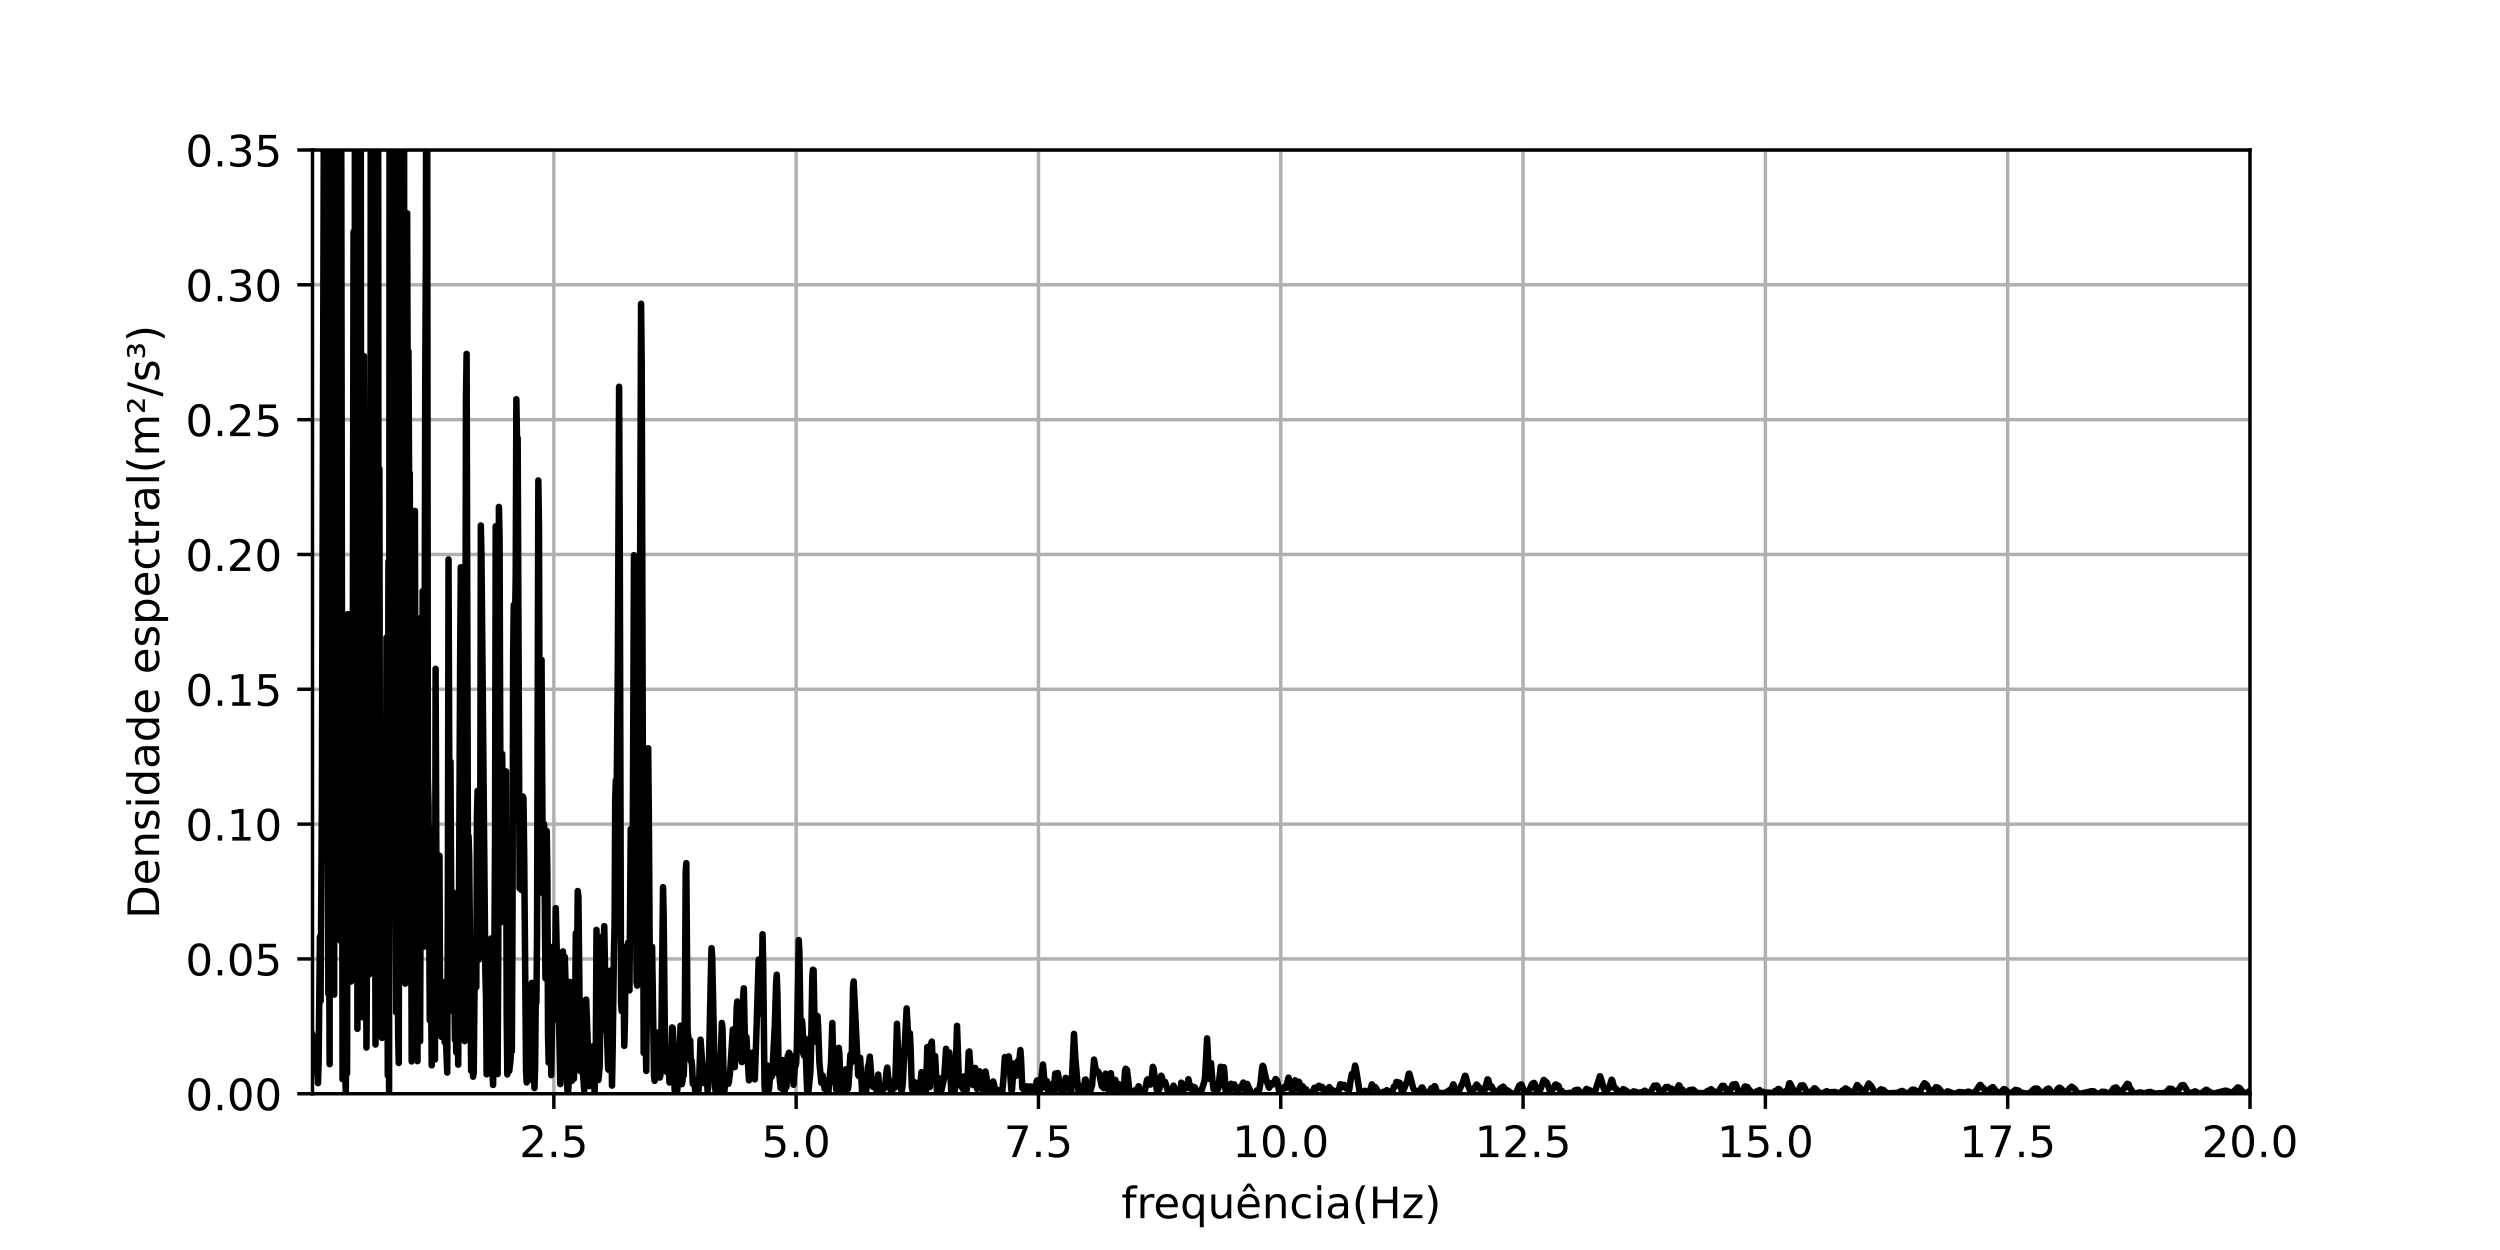 <?xml version="1.0" encoding="utf-8" standalone="no"?>
<!DOCTYPE svg PUBLIC "-//W3C//DTD SVG 1.1//EN"
  "http://www.w3.org/Graphics/SVG/1.1/DTD/svg11.dtd">
<!-- Created with matplotlib (https://matplotlib.org/) -->
<svg height="288pt" version="1.1" viewBox="0 0 576 288" width="576pt" xmlns="http://www.w3.org/2000/svg" xmlns:xlink="http://www.w3.org/1999/xlink">
 <defs>
  <style type="text/css">
*{stroke-linecap:butt;stroke-linejoin:round;}
  </style>
 </defs>
 <g id="figure_1">
  <g id="patch_1">
   <path d="M 0 288 
L 576 288 
L 576 0 
L 0 0 
z
" style="fill:#ffffff;"/>
  </g>
  <g id="axes_1">
   <g id="patch_2">
    <path d="M 72 252 
L 518.4 252 
L 518.4 34.56 
L 72 34.56 
z
" style="fill:#ffffff;"/>
   </g>
   <g id="matplotlib.axis_1">
    <g id="xtick_1">
     <g id="line2d_1">
      <path clip-path="url(#p6f8f75b374)" d="M 127.605 252 
L 127.605 34.56 
" style="fill:none;stroke:#b0b0b0;stroke-linecap:square;stroke-width:0.8;"/>
     </g>
     <g id="line2d_2">
      <defs>
       <path d="M 0 0 
L 0 3.5 
" id="md7f5a8c349" style="stroke:#000000;stroke-width:0.8;"/>
      </defs>
      <g>
       <use style="stroke:#000000;stroke-width:0.8;" x="127.605" xlink:href="#md7f5a8c349" y="252"/>
      </g>
     </g>
     <g id="text_1">
      <!-- 2.5 -->
      <defs>
       <path d="M 19.188 8.297 
L 53.609 8.297 
L 53.609 0 
L 7.328 0 
L 7.328 8.297 
Q 12.938 14.109 22.625 23.891 
Q 32.328 33.688 34.812 36.531 
Q 39.547 41.844 41.422 45.531 
Q 43.312 49.219 43.312 52.781 
Q 43.312 58.594 39.234 62.25 
Q 35.156 65.922 28.609 65.922 
Q 23.969 65.922 18.812 64.312 
Q 13.672 62.703 7.812 59.422 
L 7.812 69.391 
Q 13.766 71.781 18.938 73 
Q 24.125 74.219 28.422 74.219 
Q 39.75 74.219 46.484 68.547 
Q 53.219 62.891 53.219 53.422 
Q 53.219 48.922 51.531 44.891 
Q 49.859 40.875 45.406 35.406 
Q 44.188 33.984 37.641 27.219 
Q 31.109 20.453 19.188 8.297 
z
" id="DejaVuSans-50"/>
       <path d="M 10.688 12.406 
L 21 12.406 
L 21 0 
L 10.688 0 
z
" id="DejaVuSans-46"/>
       <path d="M 10.797 72.906 
L 49.516 72.906 
L 49.516 64.594 
L 19.828 64.594 
L 19.828 46.734 
Q 21.969 47.469 24.109 47.828 
Q 26.266 48.188 28.422 48.188 
Q 40.625 48.188 47.75 41.5 
Q 54.891 34.812 54.891 23.391 
Q 54.891 11.625 47.562 5.094 
Q 40.234 -1.422 26.906 -1.422 
Q 22.312 -1.422 17.547 -0.641 
Q 12.797 0.141 7.719 1.703 
L 7.719 11.625 
Q 12.109 9.234 16.797 8.062 
Q 21.484 6.891 26.703 6.891 
Q 35.156 6.891 40.078 11.328 
Q 45.016 15.766 45.016 23.391 
Q 45.016 31 40.078 35.438 
Q 35.156 39.891 26.703 39.891 
Q 22.75 39.891 18.812 39.016 
Q 14.891 38.141 10.797 36.281 
z
" id="DejaVuSans-53"/>
      </defs>
      <g transform="translate(119.653 266.598)scale(0.1 -0.1)">
       <use xlink:href="#DejaVuSans-50"/>
       <use x="63.623" xlink:href="#DejaVuSans-46"/>
       <use x="95.41" xlink:href="#DejaVuSans-53"/>
      </g>
     </g>
    </g>
    <g id="xtick_2">
     <g id="line2d_3">
      <path clip-path="url(#p6f8f75b374)" d="M 183.433 252 
L 183.433 34.56 
" style="fill:none;stroke:#b0b0b0;stroke-linecap:square;stroke-width:0.8;"/>
     </g>
     <g id="line2d_4">
      <g>
       <use style="stroke:#000000;stroke-width:0.8;" x="183.433" xlink:href="#md7f5a8c349" y="252"/>
      </g>
     </g>
     <g id="text_2">
      <!-- 5.0 -->
      <defs>
       <path d="M 31.781 66.406 
Q 24.172 66.406 20.328 58.906 
Q 16.5 51.422 16.5 36.375 
Q 16.5 21.391 20.328 13.891 
Q 24.172 6.391 31.781 6.391 
Q 39.453 6.391 43.281 13.891 
Q 47.125 21.391 47.125 36.375 
Q 47.125 51.422 43.281 58.906 
Q 39.453 66.406 31.781 66.406 
z
M 31.781 74.219 
Q 44.047 74.219 50.516 64.516 
Q 56.984 54.828 56.984 36.375 
Q 56.984 17.969 50.516 8.266 
Q 44.047 -1.422 31.781 -1.422 
Q 19.531 -1.422 13.062 8.266 
Q 6.594 17.969 6.594 36.375 
Q 6.594 54.828 13.062 64.516 
Q 19.531 74.219 31.781 74.219 
z
" id="DejaVuSans-48"/>
      </defs>
      <g transform="translate(175.481 266.598)scale(0.1 -0.1)">
       <use xlink:href="#DejaVuSans-53"/>
       <use x="63.623" xlink:href="#DejaVuSans-46"/>
       <use x="95.41" xlink:href="#DejaVuSans-48"/>
      </g>
     </g>
    </g>
    <g id="xtick_3">
     <g id="line2d_5">
      <path clip-path="url(#p6f8f75b374)" d="M 239.26 252 
L 239.26 34.56 
" style="fill:none;stroke:#b0b0b0;stroke-linecap:square;stroke-width:0.8;"/>
     </g>
     <g id="line2d_6">
      <g>
       <use style="stroke:#000000;stroke-width:0.8;" x="239.26" xlink:href="#md7f5a8c349" y="252"/>
      </g>
     </g>
     <g id="text_3">
      <!-- 7.5 -->
      <defs>
       <path d="M 8.203 72.906 
L 55.078 72.906 
L 55.078 68.703 
L 28.609 0 
L 18.312 0 
L 43.219 64.594 
L 8.203 64.594 
z
" id="DejaVuSans-55"/>
      </defs>
      <g transform="translate(231.309 266.598)scale(0.1 -0.1)">
       <use xlink:href="#DejaVuSans-55"/>
       <use x="63.623" xlink:href="#DejaVuSans-46"/>
       <use x="95.41" xlink:href="#DejaVuSans-53"/>
      </g>
     </g>
    </g>
    <g id="xtick_4">
     <g id="line2d_7">
      <path clip-path="url(#p6f8f75b374)" d="M 295.088 252 
L 295.088 34.56 
" style="fill:none;stroke:#b0b0b0;stroke-linecap:square;stroke-width:0.8;"/>
     </g>
     <g id="line2d_8">
      <g>
       <use style="stroke:#000000;stroke-width:0.8;" x="295.088" xlink:href="#md7f5a8c349" y="252"/>
      </g>
     </g>
     <g id="text_4">
      <!-- 10.0 -->
      <defs>
       <path d="M 12.406 8.297 
L 28.516 8.297 
L 28.516 63.922 
L 10.984 60.406 
L 10.984 69.391 
L 28.422 72.906 
L 38.281 72.906 
L 38.281 8.297 
L 54.391 8.297 
L 54.391 0 
L 12.406 0 
z
" id="DejaVuSans-49"/>
      </defs>
      <g transform="translate(283.956 266.598)scale(0.1 -0.1)">
       <use xlink:href="#DejaVuSans-49"/>
       <use x="63.623" xlink:href="#DejaVuSans-48"/>
       <use x="127.246" xlink:href="#DejaVuSans-46"/>
       <use x="159.033" xlink:href="#DejaVuSans-48"/>
      </g>
     </g>
    </g>
    <g id="xtick_5">
     <g id="line2d_9">
      <path clip-path="url(#p6f8f75b374)" d="M 350.916 252 
L 350.916 34.56 
" style="fill:none;stroke:#b0b0b0;stroke-linecap:square;stroke-width:0.8;"/>
     </g>
     <g id="line2d_10">
      <g>
       <use style="stroke:#000000;stroke-width:0.8;" x="350.916" xlink:href="#md7f5a8c349" y="252"/>
      </g>
     </g>
     <g id="text_5">
      <!-- 12.5 -->
      <g transform="translate(339.783 266.598)scale(0.1 -0.1)">
       <use xlink:href="#DejaVuSans-49"/>
       <use x="63.623" xlink:href="#DejaVuSans-50"/>
       <use x="127.246" xlink:href="#DejaVuSans-46"/>
       <use x="159.033" xlink:href="#DejaVuSans-53"/>
      </g>
     </g>
    </g>
    <g id="xtick_6">
     <g id="line2d_11">
      <path clip-path="url(#p6f8f75b374)" d="M 406.744 252 
L 406.744 34.56 
" style="fill:none;stroke:#b0b0b0;stroke-linecap:square;stroke-width:0.8;"/>
     </g>
     <g id="line2d_12">
      <g>
       <use style="stroke:#000000;stroke-width:0.8;" x="406.744" xlink:href="#md7f5a8c349" y="252"/>
      </g>
     </g>
     <g id="text_6">
      <!-- 15.0 -->
      <g transform="translate(395.611 266.598)scale(0.1 -0.1)">
       <use xlink:href="#DejaVuSans-49"/>
       <use x="63.623" xlink:href="#DejaVuSans-53"/>
       <use x="127.246" xlink:href="#DejaVuSans-46"/>
       <use x="159.033" xlink:href="#DejaVuSans-48"/>
      </g>
     </g>
    </g>
    <g id="xtick_7">
     <g id="line2d_13">
      <path clip-path="url(#p6f8f75b374)" d="M 462.572 252 
L 462.572 34.56 
" style="fill:none;stroke:#b0b0b0;stroke-linecap:square;stroke-width:0.8;"/>
     </g>
     <g id="line2d_14">
      <g>
       <use style="stroke:#000000;stroke-width:0.8;" x="462.572" xlink:href="#md7f5a8c349" y="252"/>
      </g>
     </g>
     <g id="text_7">
      <!-- 17.5 -->
      <g transform="translate(451.439 266.598)scale(0.1 -0.1)">
       <use xlink:href="#DejaVuSans-49"/>
       <use x="63.623" xlink:href="#DejaVuSans-55"/>
       <use x="127.246" xlink:href="#DejaVuSans-46"/>
       <use x="159.033" xlink:href="#DejaVuSans-53"/>
      </g>
     </g>
    </g>
    <g id="xtick_8">
     <g id="line2d_15">
      <path clip-path="url(#p6f8f75b374)" d="M 518.4 252 
L 518.4 34.56 
" style="fill:none;stroke:#b0b0b0;stroke-linecap:square;stroke-width:0.8;"/>
     </g>
     <g id="line2d_16">
      <g>
       <use style="stroke:#000000;stroke-width:0.8;" x="518.4" xlink:href="#md7f5a8c349" y="252"/>
      </g>
     </g>
     <g id="text_8">
      <!-- 20.0 -->
      <g transform="translate(507.267 266.598)scale(0.1 -0.1)">
       <use xlink:href="#DejaVuSans-50"/>
       <use x="63.623" xlink:href="#DejaVuSans-48"/>
       <use x="127.246" xlink:href="#DejaVuSans-46"/>
       <use x="159.033" xlink:href="#DejaVuSans-48"/>
      </g>
     </g>
    </g>
    <g id="text_9">
     <!-- frequência(Hz) -->
     <defs>
      <path d="M 37.109 75.984 
L 37.109 68.5 
L 28.516 68.5 
Q 23.688 68.5 21.797 66.547 
Q 19.922 64.594 19.922 59.516 
L 19.922 54.688 
L 34.719 54.688 
L 34.719 47.703 
L 19.922 47.703 
L 19.922 0 
L 10.891 0 
L 10.891 47.703 
L 2.297 47.703 
L 2.297 54.688 
L 10.891 54.688 
L 10.891 58.5 
Q 10.891 67.625 15.141 71.797 
Q 19.391 75.984 28.609 75.984 
z
" id="DejaVuSans-102"/>
      <path d="M 41.109 46.297 
Q 39.594 47.172 37.812 47.578 
Q 36.031 48 33.891 48 
Q 26.266 48 22.188 43.047 
Q 18.109 38.094 18.109 28.812 
L 18.109 0 
L 9.078 0 
L 9.078 54.688 
L 18.109 54.688 
L 18.109 46.188 
Q 20.953 51.172 25.484 53.578 
Q 30.031 56 36.531 56 
Q 37.453 56 38.578 55.875 
Q 39.703 55.766 41.062 55.516 
z
" id="DejaVuSans-114"/>
      <path d="M 56.203 29.594 
L 56.203 25.203 
L 14.891 25.203 
Q 15.484 15.922 20.484 11.062 
Q 25.484 6.203 34.422 6.203 
Q 39.594 6.203 44.453 7.469 
Q 49.312 8.734 54.109 11.281 
L 54.109 2.781 
Q 49.266 0.734 44.188 -0.344 
Q 39.109 -1.422 33.891 -1.422 
Q 20.797 -1.422 13.156 6.188 
Q 5.516 13.812 5.516 26.812 
Q 5.516 40.234 12.766 48.109 
Q 20.016 56 32.328 56 
Q 43.359 56 49.781 48.891 
Q 56.203 41.797 56.203 29.594 
z
M 47.219 32.234 
Q 47.125 39.594 43.094 43.984 
Q 39.062 48.391 32.422 48.391 
Q 24.906 48.391 20.391 44.141 
Q 15.875 39.891 15.188 32.172 
z
" id="DejaVuSans-101"/>
      <path d="M 14.797 27.297 
Q 14.797 17.391 18.875 11.75 
Q 22.953 6.109 30.078 6.109 
Q 37.203 6.109 41.297 11.75 
Q 45.406 17.391 45.406 27.297 
Q 45.406 37.203 41.297 42.844 
Q 37.203 48.484 30.078 48.484 
Q 22.953 48.484 18.875 42.844 
Q 14.797 37.203 14.797 27.297 
z
M 45.406 8.203 
Q 42.578 3.328 38.25 0.953 
Q 33.938 -1.422 27.875 -1.422 
Q 17.969 -1.422 11.734 6.484 
Q 5.516 14.406 5.516 27.297 
Q 5.516 40.188 11.734 48.094 
Q 17.969 56 27.875 56 
Q 33.938 56 38.25 53.625 
Q 42.578 51.266 45.406 46.391 
L 45.406 54.688 
L 54.391 54.688 
L 54.391 -20.797 
L 45.406 -20.797 
z
" id="DejaVuSans-113"/>
      <path d="M 8.5 21.578 
L 8.5 54.688 
L 17.484 54.688 
L 17.484 21.922 
Q 17.484 14.156 20.5 10.266 
Q 23.531 6.391 29.594 6.391 
Q 36.859 6.391 41.078 11.031 
Q 45.312 15.672 45.312 23.688 
L 45.312 54.688 
L 54.297 54.688 
L 54.297 0 
L 45.312 0 
L 45.312 8.406 
Q 42.047 3.422 37.719 1 
Q 33.406 -1.422 27.688 -1.422 
Q 18.266 -1.422 13.375 4.438 
Q 8.5 10.297 8.5 21.578 
z
M 31.109 56 
z
" id="DejaVuSans-117"/>
      <path d="M 56.203 29.594 
L 56.203 25.203 
L 14.891 25.203 
Q 15.484 15.922 20.484 11.062 
Q 25.484 6.203 34.422 6.203 
Q 39.594 6.203 44.453 7.469 
Q 49.312 8.734 54.109 11.281 
L 54.109 2.781 
Q 49.266 0.734 44.188 -0.344 
Q 39.109 -1.422 33.891 -1.422 
Q 20.797 -1.422 13.156 6.188 
Q 5.516 13.812 5.516 26.812 
Q 5.516 40.234 12.766 48.109 
Q 20.016 56 32.328 56 
Q 43.359 56 49.781 48.891 
Q 56.203 41.797 56.203 29.594 
z
M 47.219 32.234 
Q 47.125 39.594 43.094 43.984 
Q 39.062 48.391 32.422 48.391 
Q 24.906 48.391 20.391 44.141 
Q 15.875 39.891 15.188 32.172 
z
M 28.172 79.984 
L 35.406 79.984 
L 47.359 61.625 
L 40.578 61.625 
L 31.781 73.578 
L 23 61.625 
L 16.219 61.625 
z
" id="DejaVuSans-234"/>
      <path d="M 54.891 33.016 
L 54.891 0 
L 45.906 0 
L 45.906 32.719 
Q 45.906 40.484 42.875 44.328 
Q 39.844 48.188 33.797 48.188 
Q 26.516 48.188 22.312 43.547 
Q 18.109 38.922 18.109 30.906 
L 18.109 0 
L 9.078 0 
L 9.078 54.688 
L 18.109 54.688 
L 18.109 46.188 
Q 21.344 51.125 25.703 53.562 
Q 30.078 56 35.797 56 
Q 45.219 56 50.047 50.172 
Q 54.891 44.344 54.891 33.016 
z
" id="DejaVuSans-110"/>
      <path d="M 48.781 52.594 
L 48.781 44.188 
Q 44.969 46.297 41.141 47.344 
Q 37.312 48.391 33.406 48.391 
Q 24.656 48.391 19.812 42.844 
Q 14.984 37.312 14.984 27.297 
Q 14.984 17.281 19.812 11.734 
Q 24.656 6.203 33.406 6.203 
Q 37.312 6.203 41.141 7.25 
Q 44.969 8.297 48.781 10.406 
L 48.781 2.094 
Q 45.016 0.344 40.984 -0.531 
Q 36.969 -1.422 32.422 -1.422 
Q 20.062 -1.422 12.781 6.344 
Q 5.516 14.109 5.516 27.297 
Q 5.516 40.672 12.859 48.328 
Q 20.219 56 33.016 56 
Q 37.156 56 41.109 55.141 
Q 45.062 54.297 48.781 52.594 
z
" id="DejaVuSans-99"/>
      <path d="M 9.422 54.688 
L 18.406 54.688 
L 18.406 0 
L 9.422 0 
z
M 9.422 75.984 
L 18.406 75.984 
L 18.406 64.594 
L 9.422 64.594 
z
" id="DejaVuSans-105"/>
      <path d="M 34.281 27.484 
Q 23.391 27.484 19.188 25 
Q 14.984 22.516 14.984 16.5 
Q 14.984 11.719 18.141 8.906 
Q 21.297 6.109 26.703 6.109 
Q 34.188 6.109 38.703 11.406 
Q 43.219 16.703 43.219 25.484 
L 43.219 27.484 
z
M 52.203 31.203 
L 52.203 0 
L 43.219 0 
L 43.219 8.297 
Q 40.141 3.328 35.547 0.953 
Q 30.953 -1.422 24.312 -1.422 
Q 15.922 -1.422 10.953 3.297 
Q 6 8.016 6 15.922 
Q 6 25.141 12.172 29.828 
Q 18.359 34.516 30.609 34.516 
L 43.219 34.516 
L 43.219 35.406 
Q 43.219 41.609 39.141 45 
Q 35.062 48.391 27.688 48.391 
Q 23 48.391 18.547 47.266 
Q 14.109 46.141 10.016 43.891 
L 10.016 52.203 
Q 14.938 54.109 19.578 55.047 
Q 24.219 56 28.609 56 
Q 40.484 56 46.344 49.844 
Q 52.203 43.703 52.203 31.203 
z
" id="DejaVuSans-97"/>
      <path d="M 31 75.875 
Q 24.469 64.656 21.281 53.656 
Q 18.109 42.672 18.109 31.391 
Q 18.109 20.125 21.312 9.062 
Q 24.516 -2 31 -13.188 
L 23.188 -13.188 
Q 15.875 -1.703 12.234 9.375 
Q 8.594 20.453 8.594 31.391 
Q 8.594 42.281 12.203 53.312 
Q 15.828 64.359 23.188 75.875 
z
" id="DejaVuSans-40"/>
      <path d="M 9.812 72.906 
L 19.672 72.906 
L 19.672 43.016 
L 55.516 43.016 
L 55.516 72.906 
L 65.375 72.906 
L 65.375 0 
L 55.516 0 
L 55.516 34.719 
L 19.672 34.719 
L 19.672 0 
L 9.812 0 
z
" id="DejaVuSans-72"/>
      <path d="M 5.516 54.688 
L 48.188 54.688 
L 48.188 46.484 
L 14.406 7.172 
L 48.188 7.172 
L 48.188 0 
L 4.297 0 
L 4.297 8.203 
L 38.094 47.516 
L 5.516 47.516 
z
" id="DejaVuSans-122"/>
      <path d="M 8.016 75.875 
L 15.828 75.875 
Q 23.141 64.359 26.781 53.312 
Q 30.422 42.281 30.422 31.391 
Q 30.422 20.453 26.781 9.375 
Q 23.141 -1.703 15.828 -13.188 
L 8.016 -13.188 
Q 14.5 -2 17.703 9.062 
Q 20.906 20.125 20.906 31.391 
Q 20.906 42.672 17.703 53.656 
Q 14.5 64.656 8.016 75.875 
z
" id="DejaVuSans-41"/>
     </defs>
     <g transform="translate(258.344 280.677)scale(0.1 -0.1)">
      <use xlink:href="#DejaVuSans-102"/>
      <use x="35.205" xlink:href="#DejaVuSans-114"/>
      <use x="74.068" xlink:href="#DejaVuSans-101"/>
      <use x="135.592" xlink:href="#DejaVuSans-113"/>
      <use x="199.068" xlink:href="#DejaVuSans-117"/>
      <use x="262.447" xlink:href="#DejaVuSans-234"/>
      <use x="323.971" xlink:href="#DejaVuSans-110"/>
      <use x="387.35" xlink:href="#DejaVuSans-99"/>
      <use x="442.33" xlink:href="#DejaVuSans-105"/>
      <use x="470.113" xlink:href="#DejaVuSans-97"/>
      <use x="531.393" xlink:href="#DejaVuSans-40"/>
      <use x="570.406" xlink:href="#DejaVuSans-72"/>
      <use x="645.602" xlink:href="#DejaVuSans-122"/>
      <use x="698.092" xlink:href="#DejaVuSans-41"/>
     </g>
    </g>
   </g>
   <g id="matplotlib.axis_2">
    <g id="ytick_1">
     <g id="line2d_17">
      <path clip-path="url(#p6f8f75b374)" d="M 72 252 
L 518.4 252 
" style="fill:none;stroke:#b0b0b0;stroke-linecap:square;stroke-width:0.8;"/>
     </g>
     <g id="line2d_18">
      <defs>
       <path d="M 0 0 
L -3.5 0 
" id="m70c8f796fa" style="stroke:#000000;stroke-width:0.8;"/>
      </defs>
      <g>
       <use style="stroke:#000000;stroke-width:0.8;" x="72" xlink:href="#m70c8f796fa" y="252"/>
      </g>
     </g>
     <g id="text_10">
      <!-- 0.00 -->
      <g transform="translate(42.734 255.799)scale(0.1 -0.1)">
       <use xlink:href="#DejaVuSans-48"/>
       <use x="63.623" xlink:href="#DejaVuSans-46"/>
       <use x="95.41" xlink:href="#DejaVuSans-48"/>
       <use x="159.033" xlink:href="#DejaVuSans-48"/>
      </g>
     </g>
    </g>
    <g id="ytick_2">
     <g id="line2d_19">
      <path clip-path="url(#p6f8f75b374)" d="M 72 220.937 
L 518.4 220.937 
" style="fill:none;stroke:#b0b0b0;stroke-linecap:square;stroke-width:0.8;"/>
     </g>
     <g id="line2d_20">
      <g>
       <use style="stroke:#000000;stroke-width:0.8;" x="72" xlink:href="#m70c8f796fa" y="220.937"/>
      </g>
     </g>
     <g id="text_11">
      <!-- 0.05 -->
      <g transform="translate(42.734 224.736)scale(0.1 -0.1)">
       <use xlink:href="#DejaVuSans-48"/>
       <use x="63.623" xlink:href="#DejaVuSans-46"/>
       <use x="95.41" xlink:href="#DejaVuSans-48"/>
       <use x="159.033" xlink:href="#DejaVuSans-53"/>
      </g>
     </g>
    </g>
    <g id="ytick_3">
     <g id="line2d_21">
      <path clip-path="url(#p6f8f75b374)" d="M 72 189.874 
L 518.4 189.874 
" style="fill:none;stroke:#b0b0b0;stroke-linecap:square;stroke-width:0.8;"/>
     </g>
     <g id="line2d_22">
      <g>
       <use style="stroke:#000000;stroke-width:0.8;" x="72" xlink:href="#m70c8f796fa" y="189.874"/>
      </g>
     </g>
     <g id="text_12">
      <!-- 0.10 -->
      <g transform="translate(42.734 193.674)scale(0.1 -0.1)">
       <use xlink:href="#DejaVuSans-48"/>
       <use x="63.623" xlink:href="#DejaVuSans-46"/>
       <use x="95.41" xlink:href="#DejaVuSans-49"/>
       <use x="159.033" xlink:href="#DejaVuSans-48"/>
      </g>
     </g>
    </g>
    <g id="ytick_4">
     <g id="line2d_23">
      <path clip-path="url(#p6f8f75b374)" d="M 72 158.811 
L 518.4 158.811 
" style="fill:none;stroke:#b0b0b0;stroke-linecap:square;stroke-width:0.8;"/>
     </g>
     <g id="line2d_24">
      <g>
       <use style="stroke:#000000;stroke-width:0.8;" x="72" xlink:href="#m70c8f796fa" y="158.811"/>
      </g>
     </g>
     <g id="text_13">
      <!-- 0.15 -->
      <g transform="translate(42.734 162.611)scale(0.1 -0.1)">
       <use xlink:href="#DejaVuSans-48"/>
       <use x="63.623" xlink:href="#DejaVuSans-46"/>
       <use x="95.41" xlink:href="#DejaVuSans-49"/>
       <use x="159.033" xlink:href="#DejaVuSans-53"/>
      </g>
     </g>
    </g>
    <g id="ytick_5">
     <g id="line2d_25">
      <path clip-path="url(#p6f8f75b374)" d="M 72 127.749 
L 518.4 127.749 
" style="fill:none;stroke:#b0b0b0;stroke-linecap:square;stroke-width:0.8;"/>
     </g>
     <g id="line2d_26">
      <g>
       <use style="stroke:#000000;stroke-width:0.8;" x="72" xlink:href="#m70c8f796fa" y="127.749"/>
      </g>
     </g>
     <g id="text_14">
      <!-- 0.20 -->
      <g transform="translate(42.734 131.548)scale(0.1 -0.1)">
       <use xlink:href="#DejaVuSans-48"/>
       <use x="63.623" xlink:href="#DejaVuSans-46"/>
       <use x="95.41" xlink:href="#DejaVuSans-50"/>
       <use x="159.033" xlink:href="#DejaVuSans-48"/>
      </g>
     </g>
    </g>
    <g id="ytick_6">
     <g id="line2d_27">
      <path clip-path="url(#p6f8f75b374)" d="M 72 96.686 
L 518.4 96.686 
" style="fill:none;stroke:#b0b0b0;stroke-linecap:square;stroke-width:0.8;"/>
     </g>
     <g id="line2d_28">
      <g>
       <use style="stroke:#000000;stroke-width:0.8;" x="72" xlink:href="#m70c8f796fa" y="96.686"/>
      </g>
     </g>
     <g id="text_15">
      <!-- 0.25 -->
      <g transform="translate(42.734 100.485)scale(0.1 -0.1)">
       <use xlink:href="#DejaVuSans-48"/>
       <use x="63.623" xlink:href="#DejaVuSans-46"/>
       <use x="95.41" xlink:href="#DejaVuSans-50"/>
       <use x="159.033" xlink:href="#DejaVuSans-53"/>
      </g>
     </g>
    </g>
    <g id="ytick_7">
     <g id="line2d_29">
      <path clip-path="url(#p6f8f75b374)" d="M 72 65.623 
L 518.4 65.623 
" style="fill:none;stroke:#b0b0b0;stroke-linecap:square;stroke-width:0.8;"/>
     </g>
     <g id="line2d_30">
      <g>
       <use style="stroke:#000000;stroke-width:0.8;" x="72" xlink:href="#m70c8f796fa" y="65.623"/>
      </g>
     </g>
     <g id="text_16">
      <!-- 0.30 -->
      <defs>
       <path d="M 40.578 39.312 
Q 47.656 37.797 51.625 33 
Q 55.609 28.219 55.609 21.188 
Q 55.609 10.406 48.188 4.484 
Q 40.766 -1.422 27.094 -1.422 
Q 22.516 -1.422 17.656 -0.516 
Q 12.797 0.391 7.625 2.203 
L 7.625 11.719 
Q 11.719 9.328 16.594 8.109 
Q 21.484 6.891 26.812 6.891 
Q 36.078 6.891 40.938 10.547 
Q 45.797 14.203 45.797 21.188 
Q 45.797 27.641 41.281 31.266 
Q 36.766 34.906 28.719 34.906 
L 20.219 34.906 
L 20.219 43.016 
L 29.109 43.016 
Q 36.375 43.016 40.234 45.922 
Q 44.094 48.828 44.094 54.297 
Q 44.094 59.906 40.109 62.906 
Q 36.141 65.922 28.719 65.922 
Q 24.656 65.922 20.016 65.031 
Q 15.375 64.156 9.812 62.312 
L 9.812 71.094 
Q 15.438 72.656 20.344 73.438 
Q 25.25 74.219 29.594 74.219 
Q 40.828 74.219 47.359 69.109 
Q 53.906 64.016 53.906 55.328 
Q 53.906 49.266 50.438 45.094 
Q 46.969 40.922 40.578 39.312 
z
" id="DejaVuSans-51"/>
      </defs>
      <g transform="translate(42.734 69.422)scale(0.1 -0.1)">
       <use xlink:href="#DejaVuSans-48"/>
       <use x="63.623" xlink:href="#DejaVuSans-46"/>
       <use x="95.41" xlink:href="#DejaVuSans-51"/>
       <use x="159.033" xlink:href="#DejaVuSans-48"/>
      </g>
     </g>
    </g>
    <g id="ytick_8">
     <g id="line2d_31">
      <path clip-path="url(#p6f8f75b374)" d="M 72 34.56 
L 518.4 34.56 
" style="fill:none;stroke:#b0b0b0;stroke-linecap:square;stroke-width:0.8;"/>
     </g>
     <g id="line2d_32">
      <g>
       <use style="stroke:#000000;stroke-width:0.8;" x="72" xlink:href="#m70c8f796fa" y="34.56"/>
      </g>
     </g>
     <g id="text_17">
      <!-- 0.35 -->
      <g transform="translate(42.734 38.359)scale(0.1 -0.1)">
       <use xlink:href="#DejaVuSans-48"/>
       <use x="63.623" xlink:href="#DejaVuSans-46"/>
       <use x="95.41" xlink:href="#DejaVuSans-51"/>
       <use x="159.033" xlink:href="#DejaVuSans-53"/>
      </g>
     </g>
    </g>
    <g id="text_18">
     <!-- Densidade espectral(m²/s³) -->
     <defs>
      <path d="M 19.672 64.797 
L 19.672 8.109 
L 31.594 8.109 
Q 46.688 8.109 53.688 14.938 
Q 60.688 21.781 60.688 36.531 
Q 60.688 51.172 53.688 57.984 
Q 46.688 64.797 31.594 64.797 
z
M 9.812 72.906 
L 30.078 72.906 
Q 51.266 72.906 61.172 64.094 
Q 71.094 55.281 71.094 36.531 
Q 71.094 17.672 61.125 8.828 
Q 51.172 0 30.078 0 
L 9.812 0 
z
" id="DejaVuSans-68"/>
      <path d="M 44.281 53.078 
L 44.281 44.578 
Q 40.484 46.531 36.375 47.5 
Q 32.281 48.484 27.875 48.484 
Q 21.188 48.484 17.844 46.438 
Q 14.5 44.391 14.5 40.281 
Q 14.5 37.156 16.891 35.375 
Q 19.281 33.594 26.516 31.984 
L 29.594 31.297 
Q 39.156 29.25 43.188 25.516 
Q 47.219 21.781 47.219 15.094 
Q 47.219 7.469 41.188 3.016 
Q 35.156 -1.422 24.609 -1.422 
Q 20.219 -1.422 15.453 -0.562 
Q 10.688 0.297 5.422 2 
L 5.422 11.281 
Q 10.406 8.688 15.234 7.391 
Q 20.062 6.109 24.812 6.109 
Q 31.156 6.109 34.562 8.281 
Q 37.984 10.453 37.984 14.406 
Q 37.984 18.062 35.516 20.016 
Q 33.062 21.969 24.703 23.781 
L 21.578 24.516 
Q 13.234 26.266 9.516 29.906 
Q 5.812 33.547 5.812 39.891 
Q 5.812 47.609 11.281 51.797 
Q 16.75 56 26.812 56 
Q 31.781 56 36.172 55.266 
Q 40.578 54.547 44.281 53.078 
z
" id="DejaVuSans-115"/>
      <path d="M 45.406 46.391 
L 45.406 75.984 
L 54.391 75.984 
L 54.391 0 
L 45.406 0 
L 45.406 8.203 
Q 42.578 3.328 38.25 0.953 
Q 33.938 -1.422 27.875 -1.422 
Q 17.969 -1.422 11.734 6.484 
Q 5.516 14.406 5.516 27.297 
Q 5.516 40.188 11.734 48.094 
Q 17.969 56 27.875 56 
Q 33.938 56 38.25 53.625 
Q 42.578 51.266 45.406 46.391 
z
M 14.797 27.297 
Q 14.797 17.391 18.875 11.75 
Q 22.953 6.109 30.078 6.109 
Q 37.203 6.109 41.297 11.75 
Q 45.406 17.391 45.406 27.297 
Q 45.406 37.203 41.297 42.844 
Q 37.203 48.484 30.078 48.484 
Q 22.953 48.484 18.875 42.844 
Q 14.797 37.203 14.797 27.297 
z
" id="DejaVuSans-100"/>
      <path id="DejaVuSans-32"/>
      <path d="M 18.109 8.203 
L 18.109 -20.797 
L 9.078 -20.797 
L 9.078 54.688 
L 18.109 54.688 
L 18.109 46.391 
Q 20.953 51.266 25.266 53.625 
Q 29.594 56 35.594 56 
Q 45.562 56 51.781 48.094 
Q 58.016 40.188 58.016 27.297 
Q 58.016 14.406 51.781 6.484 
Q 45.562 -1.422 35.594 -1.422 
Q 29.594 -1.422 25.266 0.953 
Q 20.953 3.328 18.109 8.203 
z
M 48.688 27.297 
Q 48.688 37.203 44.609 42.844 
Q 40.531 48.484 33.406 48.484 
Q 26.266 48.484 22.188 42.844 
Q 18.109 37.203 18.109 27.297 
Q 18.109 17.391 22.188 11.75 
Q 26.266 6.109 33.406 6.109 
Q 40.531 6.109 44.609 11.75 
Q 48.688 17.391 48.688 27.297 
z
" id="DejaVuSans-112"/>
      <path d="M 18.312 70.219 
L 18.312 54.688 
L 36.812 54.688 
L 36.812 47.703 
L 18.312 47.703 
L 18.312 18.016 
Q 18.312 11.328 20.141 9.422 
Q 21.969 7.516 27.594 7.516 
L 36.812 7.516 
L 36.812 0 
L 27.594 0 
Q 17.188 0 13.234 3.875 
Q 9.281 7.766 9.281 18.016 
L 9.281 47.703 
L 2.688 47.703 
L 2.688 54.688 
L 9.281 54.688 
L 9.281 70.219 
z
" id="DejaVuSans-116"/>
      <path d="M 9.422 75.984 
L 18.406 75.984 
L 18.406 0 
L 9.422 0 
z
" id="DejaVuSans-108"/>
      <path d="M 52 44.188 
Q 55.375 50.25 60.062 53.125 
Q 64.75 56 71.094 56 
Q 79.641 56 84.281 50.016 
Q 88.922 44.047 88.922 33.016 
L 88.922 0 
L 79.891 0 
L 79.891 32.719 
Q 79.891 40.578 77.094 44.375 
Q 74.312 48.188 68.609 48.188 
Q 61.625 48.188 57.562 43.547 
Q 53.516 38.922 53.516 30.906 
L 53.516 0 
L 44.484 0 
L 44.484 32.719 
Q 44.484 40.625 41.703 44.406 
Q 38.922 48.188 33.109 48.188 
Q 26.219 48.188 22.156 43.531 
Q 18.109 38.875 18.109 30.906 
L 18.109 0 
L 9.078 0 
L 9.078 54.688 
L 18.109 54.688 
L 18.109 46.188 
Q 21.188 51.219 25.484 53.609 
Q 29.781 56 35.688 56 
Q 41.656 56 45.828 52.969 
Q 50 49.953 52 44.188 
z
" id="DejaVuSans-109"/>
      <path d="M 13.094 38.188 
L 33.797 38.188 
L 33.797 32.625 
L 4.594 32.625 
L 4.594 37.984 
Q 6.25 39.5 9.328 42.234 
Q 26.125 57.125 26.125 61.719 
Q 26.125 64.938 23.578 66.906 
Q 21.047 68.891 16.891 68.891 
Q 14.359 68.891 11.375 68.031 
Q 8.406 67.188 4.891 65.484 
L 4.891 71.484 
Q 8.641 72.859 11.891 73.531 
Q 15.141 74.219 17.922 74.219 
Q 25 74.219 29.25 71 
Q 33.5 67.781 33.5 62.5 
Q 33.5 55.719 17.328 41.844 
Q 14.594 39.5 13.094 38.188 
z
" id="DejaVuSans-178"/>
      <path d="M 25.391 72.906 
L 33.688 72.906 
L 8.297 -9.281 
L 0 -9.281 
z
" id="DejaVuSans-47"/>
      <path d="M 25.594 54.688 
Q 30.078 53.812 32.547 51.141 
Q 35.016 48.484 35.016 44.484 
Q 35.016 38.422 30.375 35.156 
Q 25.734 31.891 17.094 31.891 
Q 14.312 31.891 11.25 32.391 
Q 8.203 32.906 4.781 33.891 
L 4.781 39.797 
Q 7.328 38.484 10.234 37.844 
Q 13.141 37.203 16.406 37.203 
Q 21.734 37.203 24.656 39.125 
Q 27.594 41.062 27.594 44.484 
Q 27.594 48.094 24.875 49.953 
Q 22.172 51.812 16.891 51.812 
L 12.703 51.812 
L 12.703 57.078 
L 17.281 57.078 
Q 21.875 57.078 24.234 58.609 
Q 26.609 60.156 26.609 63.094 
Q 26.609 65.922 24.172 67.406 
Q 21.734 68.891 17.094 68.891 
Q 15.141 68.891 12.641 68.453 
Q 10.156 68.016 6.203 66.891 
L 6.203 72.516 
Q 9.766 73.344 12.891 73.781 
Q 16.016 74.219 18.703 74.219 
Q 25.734 74.219 29.859 71.328 
Q 33.984 68.453 33.984 63.625 
Q 33.984 60.25 31.781 57.906 
Q 29.594 55.562 25.594 54.688 
z
" id="DejaVuSans-179"/>
     </defs>
     <g transform="translate(36.655 211.667)rotate(-90)scale(0.1 -0.1)">
      <use xlink:href="#DejaVuSans-68"/>
      <use x="77.002" xlink:href="#DejaVuSans-101"/>
      <use x="138.525" xlink:href="#DejaVuSans-110"/>
      <use x="201.904" xlink:href="#DejaVuSans-115"/>
      <use x="254.004" xlink:href="#DejaVuSans-105"/>
      <use x="281.787" xlink:href="#DejaVuSans-100"/>
      <use x="345.264" xlink:href="#DejaVuSans-97"/>
      <use x="406.543" xlink:href="#DejaVuSans-100"/>
      <use x="470.02" xlink:href="#DejaVuSans-101"/>
      <use x="531.543" xlink:href="#DejaVuSans-32"/>
      <use x="563.33" xlink:href="#DejaVuSans-101"/>
      <use x="624.854" xlink:href="#DejaVuSans-115"/>
      <use x="676.953" xlink:href="#DejaVuSans-112"/>
      <use x="740.43" xlink:href="#DejaVuSans-101"/>
      <use x="801.953" xlink:href="#DejaVuSans-99"/>
      <use x="856.934" xlink:href="#DejaVuSans-116"/>
      <use x="896.143" xlink:href="#DejaVuSans-114"/>
      <use x="937.256" xlink:href="#DejaVuSans-97"/>
      <use x="998.535" xlink:href="#DejaVuSans-108"/>
      <use x="1026.318" xlink:href="#DejaVuSans-40"/>
      <use x="1065.332" xlink:href="#DejaVuSans-109"/>
      <use x="1162.744" xlink:href="#DejaVuSans-178"/>
      <use x="1202.832" xlink:href="#DejaVuSans-47"/>
      <use x="1236.523" xlink:href="#DejaVuSans-115"/>
      <use x="1288.623" xlink:href="#DejaVuSans-179"/>
      <use x="1328.711" xlink:href="#DejaVuSans-41"/>
     </g>
    </g>
   </g>
   <g id="line2d_33">
    <path clip-path="url(#p6f8f75b374)" d="M 71.926 238.239 
L 72.074 238.549 
L 72.223 239.339 
L 72.819 244.178 
L 72.968 244.855 
L 73.265 249.558 
L 73.414 244.473 
L 73.712 215.83 
L 73.861 230.629 
L 74.159 184.706 
L 74.605 30.477 
L 74.754 103.303 
L 74.903 39.339 
L 75.052 195.363 
L 75.201 65.896 
L 75.35 90.633 
L 75.647 228.972 
L 75.796 205.709 
L 75.945 245.187 
L 76.066 -1 
M 76.527 -1 
L 76.541 78.831 
L 76.626 -1 
M 76.744 -1 
L 76.987 229.154 
L 77.259 -1 
M 77.578 -1 
L 77.583 17.132 
L 77.705 -1 
M 77.737 -1 
L 77.881 105.453 
L 77.931 -1 
M 78.113 -1 
L 78.178 161.653 
L 78.315 -1 
M 78.337 -1 
L 78.476 216.788 
L 78.625 28.94 
L 78.923 248.645 
L 79.072 189.646 
L 79.22 240.284 
L 79.369 187.359 
L 79.518 245.6 
L 79.667 251.932 
L 79.816 232.293 
L 79.965 247.335 
L 80.114 141.503 
L 80.263 206.825 
L 80.411 194.34 
L 80.56 224.488 
L 80.709 222.981 
L 80.858 226.152 
L 81.007 200.252 
L 81.156 224.053 
L 81.454 53.384 
L 81.602 98.831 
L 81.751 52.331 
L 81.774 -1 
M 82.207 -1 
L 82.347 237.035 
L 82.496 154.603 
L 82.645 165.802 
L 82.793 77.508 
L 82.942 128.919 
L 83.086 -1 
M 83.095 -1 
L 83.24 175.396 
L 83.538 234.39 
L 83.836 82.023 
L 84.133 182.199 
L 84.282 198.693 
L 84.431 241.366 
L 84.729 194.542 
L 85.027 224.539 
L 85.175 145.275 
L 85.324 174.96 
L 85.44 -1 
M 85.518 -1 
L 85.771 195.395 
L 85.92 217.253 
L 86.069 166.646 
L 86.218 210.261 
L 86.366 172.849 
L 86.515 240.661 
L 86.79 -1 
M 86.829 -1 
L 86.962 146.255 
L 87.111 0.479 
L 87.26 216.773 
L 87.409 108.045 
L 87.557 199.618 
L 87.706 222.743 
L 87.855 215.229 
L 88.004 239.137 
L 88.302 229.398 
L 88.451 236.5 
L 88.6 231.432 
L 88.748 184.086 
L 88.897 215.132 
L 89.046 146.878 
L 89.195 183.616 
L 89.344 247.814 
L 89.493 129.359 
L 89.642 251.345 
L 89.768 -1 
M 89.875 -1 
L 89.939 32.755 
L 90.062 -1 
M 90.681 -1 
L 90.684 -0.518 
L 90.833 62.003 
L 90.981 194.738 
L 91.13 205.601 
L 91.279 233.26 
L 91.428 232.779 
L 91.577 111.386 
L 91.726 238.116 
L 91.875 244.911 
L 92.172 49.542 
L 92.229 -1 
M 93.078 -1 
L 93.215 193.191 
L 93.363 226.628 
L 93.661 63.82 
L 93.81 49.139 
L 93.959 101.693 
L 94.108 80.945 
L 94.257 110.995 
L 94.406 109.006 
L 94.852 244.549 
L 95.448 150.346 
L 95.597 117.716 
L 95.894 242.964 
L 96.043 216.943 
L 96.192 244.49 
L 96.341 142.435 
L 96.49 158.649 
L 96.788 239.896 
L 96.936 198.95 
L 97.085 210.76 
L 97.234 192.352 
L 97.383 136.208 
L 97.532 203.049 
L 97.681 218.122 
L 97.979 86.558 
L 98.127 58.173 
L 98.214 -1 
M 98.375 -1 
L 98.425 20.667 
L 98.574 179.048 
L 98.723 185.476 
L 99.021 235.103 
L 99.17 211.764 
L 99.467 245.452 
L 99.765 190.976 
L 100.063 228.14 
L 100.212 244.115 
L 100.361 154.096 
L 100.658 228.337 
L 100.956 210.18 
L 101.105 207.532 
L 101.254 197.183 
L 101.403 236.711 
L 101.552 234.617 
L 101.7 238.875 
L 101.849 231.744 
L 101.998 235.761 
L 102.296 226.269 
L 102.445 240.124 
L 102.594 238.723 
L 102.743 239.141 
L 103.04 247.101 
L 103.189 206.444 
L 103.338 128.892 
L 103.636 210.198 
L 103.785 175.467 
L 104.082 231.529 
L 104.231 232.901 
L 104.38 205.602 
L 104.827 239.57 
L 104.976 232.762 
L 105.125 242.464 
L 105.422 232.276 
L 105.571 245.296 
L 106.018 152.378 
L 106.167 130.69 
L 106.316 149.075 
L 106.613 232.95 
L 106.762 225.78 
L 106.911 204.082 
L 107.06 239.872 
L 107.358 91.392 
L 107.507 81.534 
L 107.804 195.16 
L 107.953 192.674 
L 108.102 197.343 
L 108.4 229.788 
L 108.549 246.689 
L 108.698 246.409 
L 108.846 242.378 
L 108.995 248.071 
L 109.144 247.213 
L 109.442 217.219 
L 109.591 225.513 
L 109.74 227.438 
L 109.889 187.677 
L 110.037 182.208 
L 110.186 215.742 
L 110.335 221.104 
L 110.484 218.893 
L 110.633 198.802 
L 110.782 121.071 
L 110.931 128.175 
L 111.824 223.851 
L 111.973 229.937 
L 112.122 247.529 
L 112.271 246.011 
L 112.419 239.621 
L 112.568 226.416 
L 112.717 241.223 
L 113.164 216.226 
L 113.462 246.878 
L 113.61 249.968 
L 113.908 218.456 
L 114.057 193.59 
L 114.206 121.245 
L 114.653 247.451 
L 114.801 219.553 
L 114.95 116.791 
L 115.099 124.086 
L 115.397 212.502 
L 115.695 173.687 
L 116.141 204.981 
L 116.439 180.788 
L 116.588 177.731 
L 116.737 233.518 
L 116.886 247.549 
L 117.035 223.399 
L 117.332 246.759 
L 117.63 244.128 
L 117.779 236.231 
L 117.928 242.27 
L 118.077 213.673 
L 118.226 151.176 
L 118.374 139.351 
L 118.523 152.569 
L 118.821 132.46 
L 118.97 91.988 
L 119.119 101.731 
L 119.268 100.908 
L 119.714 204.682 
L 119.863 199.684 
L 120.161 205.071 
L 120.459 183.513 
L 120.608 183.94 
L 120.756 195.284 
L 121.203 246.753 
L 121.352 249.394 
L 121.65 239.565 
L 121.798 239.394 
L 122.096 248.735 
L 122.543 226.454 
L 122.692 232.729 
L 122.841 227.664 
L 122.989 246.435 
L 123.138 250.688 
L 123.287 245.976 
L 123.436 230.575 
L 123.585 231.01 
L 123.734 215.154 
L 124.032 110.703 
L 124.18 121.542 
L 124.329 172.222 
L 124.627 152.29 
L 124.776 152.038 
L 125.074 205.768 
L 125.223 201.107 
L 125.371 189.886 
L 125.669 225.405 
L 125.818 216.953 
L 125.967 191.448 
L 126.116 201.455 
L 126.265 238.401 
L 126.414 244.834 
L 126.562 222.396 
L 126.711 218.109 
L 127.009 247.726 
L 127.307 225.667 
L 127.456 224.414 
L 127.605 226.621 
L 127.753 225.726 
L 127.902 222.911 
L 128.051 209.231 
L 128.647 235.311 
L 128.796 235.191 
L 129.093 249.779 
L 129.391 242.928 
L 129.689 219.208 
L 129.838 232.603 
L 129.987 230.536 
L 130.135 220.475 
L 130.284 225.948 
L 130.582 247 
L 130.731 251.239 
L 130.88 251.572 
L 131.029 249.494 
L 131.326 226.244 
L 131.773 249.012 
L 131.922 238.936 
L 132.071 237.544 
L 132.22 248.537 
L 132.369 245.1 
L 132.666 214.996 
L 132.964 220.626 
L 133.113 205.295 
L 133.262 206.569 
L 133.708 246.772 
L 133.857 243.479 
L 134.006 230.61 
L 134.304 247.07 
L 134.602 251.245 
L 134.751 248.104 
L 134.899 242.281 
L 135.048 230.301 
L 135.793 250.236 
L 136.09 248.437 
L 136.239 248.832 
L 136.388 246.327 
L 136.537 241.577 
L 136.686 241.012 
L 136.984 251.968 
L 137.281 240.627 
L 137.43 214.233 
L 137.579 224.189 
L 137.877 248.832 
L 138.175 245.667 
L 138.472 215.875 
L 138.77 227.326 
L 139.217 213.386 
L 139.663 237.636 
L 139.812 237.405 
L 140.11 246.304 
L 140.259 246.512 
L 140.408 238.814 
L 140.557 224.685 
L 140.706 223.607 
L 141.003 250.127 
L 141.152 242.143 
L 141.45 219.491 
L 141.599 213.173 
L 141.748 183.906 
L 141.897 179.81 
L 142.045 186.295 
L 142.343 154.12 
L 142.641 89.113 
L 142.79 124.406 
L 143.088 230.937 
L 143.236 232.967 
L 143.534 221.745 
L 143.683 228.441 
L 143.832 240.972 
L 143.981 235.266 
L 144.13 218.162 
L 144.279 218.651 
L 144.427 222.678 
L 144.725 217.161 
L 144.874 218.417 
L 145.023 228.198 
L 145.321 191.015 
L 145.47 206.641 
L 145.618 210.323 
L 145.767 198.292 
L 146.065 127.905 
L 146.363 170.364 
L 146.661 226.26 
L 146.809 227.092 
L 147.107 215.715 
L 147.256 192.632 
L 147.703 69.987 
L 147.852 84.152 
L 148.298 242.598 
L 148.447 238.242 
L 148.596 230.116 
L 148.894 246.74 
L 149.043 231.127 
L 149.34 172.391 
L 149.489 187.4 
L 149.787 233.701 
L 149.936 233.573 
L 150.234 218.157 
L 150.382 227.049 
L 150.68 247.741 
L 150.829 249.021 
L 151.127 245.806 
L 151.276 240.384 
L 151.425 245.051 
L 151.573 246.101 
L 151.722 237.834 
L 152.02 248.272 
L 152.169 247.712 
L 152.318 244.18 
L 152.764 204.411 
L 152.913 211.026 
L 153.211 241.006 
L 153.509 246.423 
L 153.658 247.015 
L 153.807 244.925 
L 153.955 244.644 
L 154.104 246.324 
L 154.253 249.412 
L 154.551 244.386 
L 154.7 242.092 
L 154.849 236.725 
L 154.997 236.86 
L 155.146 240.21 
L 155.444 251.299 
L 155.742 245.664 
L 156.04 251.263 
L 156.337 245.843 
L 156.486 246.192 
L 156.784 236.331 
L 157.082 249.796 
L 157.231 249.27 
L 157.379 246.181 
L 157.528 247.815 
L 157.677 243.537 
L 157.826 228.75 
L 157.975 201.044 
L 158.124 198.876 
L 158.422 237.534 
L 158.719 239.974 
L 158.868 242.673 
L 159.017 239.702 
L 159.166 244.463 
L 159.315 244.327 
L 159.464 245.668 
L 159.613 249.688 
L 159.761 249.402 
L 159.91 248.583 
L 160.208 251.811 
L 160.506 249.029 
L 160.952 251.175 
L 161.101 248.437 
L 161.399 239.542 
L 162.143 249.553 
L 162.441 245.552 
L 162.59 246.534 
L 162.739 246.493 
L 163.037 251.431 
L 163.186 250.407 
L 163.334 245.675 
L 163.781 224.406 
L 163.93 218.448 
L 164.079 220.104 
L 164.674 248.004 
L 164.823 251.186 
L 164.972 247.065 
L 165.121 247.979 
L 165.419 251.804 
L 165.568 251.783 
L 166.014 245.294 
L 166.312 235.676 
L 166.461 236.808 
L 166.759 249.729 
L 166.907 251.371 
L 167.205 247.446 
L 167.354 248.993 
L 167.652 247.555 
L 167.801 249.722 
L 167.95 249.184 
L 168.247 246.603 
L 168.843 237.201 
L 169.141 240.438 
L 169.289 245.859 
L 169.438 243.158 
L 169.736 232.045 
L 169.885 230.742 
L 170.034 231.742 
L 170.183 238.12 
L 170.927 244.718 
L 171.225 229.476 
L 171.374 227.703 
L 171.671 241.573 
L 171.969 238.915 
L 172.565 248.919 
L 172.714 247.731 
L 172.862 247.7 
L 173.011 247.121 
L 173.458 242.495 
L 173.607 242.787 
L 173.756 248.161 
L 173.905 248.688 
L 174.202 240.29 
L 174.798 221.097 
L 174.947 222.488 
L 175.096 222.65 
L 175.393 233.593 
L 175.691 215.258 
L 175.84 222.237 
L 176.138 249.827 
L 176.287 251.909 
L 176.584 248.593 
L 176.733 245.464 
L 176.882 245.88 
L 177.18 251.019 
L 177.329 249.148 
L 177.478 245.77 
L 177.626 246.435 
L 177.775 248.104 
L 177.924 247.7 
L 178.52 236.119 
L 178.817 226.382 
L 178.966 224.57 
L 179.115 229.16 
L 179.413 247.522 
L 179.562 247.756 
L 179.86 250.683 
L 180.008 249.57 
L 180.157 245.233 
L 180.306 244.256 
L 180.604 251.637 
L 180.753 251.57 
L 180.902 250.035 
L 181.051 249.878 
L 181.199 250.485 
L 181.497 243.289 
L 181.646 243.091 
L 181.795 242.553 
L 182.093 243.126 
L 182.837 249.928 
L 183.135 245.422 
L 183.284 245.624 
L 183.433 244.971 
L 183.581 241.659 
L 183.879 225.7 
L 184.028 216.597 
L 184.177 219.447 
L 184.475 239.255 
L 184.624 239.048 
L 184.772 235.133 
L 184.921 236.761 
L 185.07 242.715 
L 185.219 243.199 
L 185.517 239.272 
L 185.963 251.27 
L 186.112 251.763 
L 186.261 251.483 
L 186.708 247.006 
L 186.857 242.075 
L 187.154 225.182 
L 187.303 223.408 
L 187.452 223.52 
L 187.75 240.002 
L 187.899 240.01 
L 188.196 237.281 
L 188.345 234.087 
L 188.494 236.339 
L 188.792 244.895 
L 189.239 249.469 
L 189.536 247.82 
L 189.983 250.866 
L 190.281 249.755 
L 190.43 249.891 
L 190.578 250.182 
L 190.876 251.495 
L 191.472 244.753 
L 191.769 235.689 
L 192.067 248.013 
L 192.216 249.379 
L 192.365 247.319 
L 192.514 248.209 
L 192.663 251.063 
L 192.812 250.637 
L 193.109 242.018 
L 193.258 241.433 
L 193.407 243.264 
L 193.705 251.627 
L 194.003 249.328 
L 194.3 251.904 
L 194.747 249.566 
L 194.896 246.363 
L 195.045 246.756 
L 195.342 250.921 
L 195.491 250.057 
L 195.938 242.983 
L 196.087 244.888 
L 196.236 243.786 
L 196.533 227.66 
L 196.682 226.115 
L 197.724 247.687 
L 197.873 247.913 
L 198.171 243.711 
L 198.469 248.758 
L 198.618 251.547 
L 198.767 251.492 
L 198.915 250.376 
L 199.213 250.151 
L 199.511 251.802 
L 199.66 250.493 
L 199.958 245.867 
L 200.255 244.86 
L 200.404 243.452 
L 200.851 249.314 
L 201.149 250.435 
L 201.297 249.845 
L 201.446 248.776 
L 201.744 250.042 
L 202.042 251.785 
L 202.34 247.573 
L 202.637 251.479 
L 202.786 250.289 
L 202.935 250.362 
L 203.084 251.565 
L 203.233 251.7 
L 203.679 250.276 
L 203.828 250.66 
L 203.977 249.743 
L 204.275 246.713 
L 204.424 245.976 
L 204.722 249.162 
L 204.87 248.88 
L 205.317 251.912 
L 205.466 251.747 
L 205.913 249.19 
L 206.21 250.583 
L 206.359 246.437 
L 206.657 235.871 
L 206.955 243.21 
L 207.104 242.705 
L 207.252 242.912 
L 207.401 245.435 
L 207.55 250.324 
L 207.699 251.522 
L 207.848 250.869 
L 207.997 249.698 
L 208.89 232.338 
L 209.188 237.804 
L 209.337 239.908 
L 209.486 238.414 
L 209.634 238.046 
L 209.783 241.058 
L 210.081 250.535 
L 210.379 251.927 
L 210.528 251.127 
L 210.677 249.313 
L 210.825 249.454 
L 211.123 250.989 
L 211.272 251.377 
L 211.421 251.401 
L 211.719 251.74 
L 212.016 249.872 
L 212.314 247.029 
L 212.612 251.083 
L 212.761 250.262 
L 212.91 248.104 
L 213.207 251.934 
L 213.356 250.968 
L 213.654 241.241 
L 214.25 250.46 
L 214.547 240.374 
L 214.696 239.992 
L 214.994 247.627 
L 215.143 247.138 
L 215.441 243.299 
L 215.887 251.627 
L 216.185 248.321 
L 216.632 251.912 
L 216.78 251.24 
L 216.929 251.151 
L 217.525 248.378 
L 217.971 241.634 
L 218.418 246.734 
L 218.716 242.483 
L 218.865 245.008 
L 219.162 251.514 
L 219.311 251.975 
L 219.609 251.748 
L 219.907 251.915 
L 220.056 250.13 
L 220.502 236.343 
L 220.949 249.59 
L 221.098 250.088 
L 221.395 249.002 
L 221.544 249.116 
L 221.693 250.637 
L 221.842 250.908 
L 222.14 248 
L 222.289 248.184 
L 222.586 251.121 
L 222.735 251.15 
L 222.884 249.821 
L 223.182 242.366 
L 223.331 242.253 
L 223.777 249.584 
L 224.224 250.009 
L 224.671 246.051 
L 225.117 250.875 
L 225.564 247.786 
L 225.713 246.846 
L 226.011 250.776 
L 226.159 250.689 
L 226.308 249.428 
L 226.457 250.318 
L 226.606 251.944 
L 226.755 251.044 
L 227.053 246.873 
L 227.946 251.998 
L 228.095 251.625 
L 228.244 251.633 
L 228.393 251.938 
L 228.541 251.69 
L 228.839 249.177 
L 229.137 250.397 
L 229.435 251.664 
L 229.584 251.992 
L 229.732 251.709 
L 229.881 251.154 
L 230.03 251.358 
L 230.179 251.91 
L 230.477 251.475 
L 230.775 251.643 
L 230.923 251.456 
L 231.221 248.188 
L 231.519 243.546 
L 231.817 245.579 
L 231.966 246.027 
L 232.114 245.785 
L 232.412 243.388 
L 232.561 244.463 
L 233.008 251.137 
L 233.157 251.178 
L 233.603 245.029 
L 234.05 247.877 
L 234.496 244.489 
L 234.645 245.692 
L 234.794 244.992 
L 235.092 241.932 
L 235.241 243.868 
L 235.539 250.711 
L 235.687 250.78 
L 235.836 250.417 
L 236.134 251.937 
L 236.283 251.689 
L 236.581 250.276 
L 236.73 250.373 
L 237.027 251.07 
L 237.176 250.412 
L 237.325 250.331 
L 237.623 251.072 
L 237.772 250.378 
L 237.921 250.42 
L 238.367 251.434 
L 238.516 251.369 
L 238.665 251.013 
L 238.814 249.231 
L 238.963 248.927 
L 239.112 249.455 
L 239.409 251.266 
L 239.558 251.43 
L 239.707 250.649 
L 240.303 245.264 
L 240.749 250.518 
L 240.898 250.062 
L 241.047 249.183 
L 241.196 249.097 
L 241.494 251.753 
L 241.791 251.977 
L 241.94 251.836 
L 242.387 249.748 
L 242.685 251.316 
L 242.833 250.693 
L 243.131 247.343 
L 243.429 250.85 
L 243.727 247.228 
L 243.876 248.211 
L 244.173 250.845 
L 244.322 250.529 
L 244.471 250.48 
L 244.62 251.246 
L 244.918 251.503 
L 245.067 251.244 
L 245.513 248.345 
L 245.662 248.413 
L 245.811 248.654 
L 246.109 248.553 
L 246.258 249.118 
L 246.555 251.192 
L 246.704 251.796 
L 246.853 251.099 
L 247.449 238.207 
L 247.746 243.603 
L 248.193 248.955 
L 248.491 251.522 
L 248.64 251.497 
L 248.937 250.209 
L 249.086 250.29 
L 249.533 251.941 
L 249.682 251.518 
L 249.979 248.787 
L 250.128 248.713 
L 250.426 251.489 
L 250.575 251.667 
L 250.724 251.406 
L 251.022 251.977 
L 251.617 250.009 
L 252.064 244.126 
L 252.51 246.771 
L 252.659 246.919 
L 252.808 246.791 
L 252.957 246.837 
L 253.255 247.404 
L 253.85 250.246 
L 254.297 250.703 
L 254.446 250.461 
L 254.743 247.369 
L 254.892 247.722 
L 255.488 251.587 
L 255.934 247.267 
L 256.381 250.838 
L 256.976 248.81 
L 257.274 251.303 
L 257.423 251.181 
L 257.572 250.029 
L 257.721 249.768 
L 258.019 251.331 
L 258.316 250.043 
L 258.465 250.328 
L 258.763 251.814 
L 258.912 251.293 
L 259.21 246.664 
L 259.358 246.244 
L 259.656 246.522 
L 260.252 251.524 
L 260.549 251.879 
L 260.847 251.863 
L 261.294 251.554 
L 261.592 251.149 
L 261.74 251.568 
L 261.889 251.446 
L 262.336 250.277 
L 262.783 251.919 
L 263.08 251.56 
L 263.229 251.646 
L 263.378 251.952 
L 263.527 251.925 
L 263.825 251.037 
L 264.271 248.853 
L 264.42 248.685 
L 264.718 248.875 
L 265.016 249.896 
L 265.165 249.723 
L 265.462 247.402 
L 265.611 245.804 
L 265.76 246.119 
L 266.058 248.259 
L 266.207 248.945 
L 266.504 251.092 
L 266.653 251.26 
L 267.1 250.977 
L 267.249 250.299 
L 267.547 247.843 
L 267.695 248.059 
L 267.993 249.652 
L 268.142 249.563 
L 268.291 249.232 
L 268.44 249.274 
L 269.035 251.265 
L 269.631 251.754 
L 269.78 251.939 
L 269.929 251.943 
L 270.375 250.136 
L 270.822 251.486 
L 271.12 251.721 
L 271.268 251.882 
L 271.566 251.493 
L 271.864 251.917 
L 272.162 249.446 
L 272.311 249.566 
L 272.608 251.342 
L 272.757 251.057 
L 272.906 250.234 
L 273.055 250.045 
L 273.204 250.154 
L 273.353 250.616 
L 273.502 250.646 
L 273.799 248.658 
L 273.948 249.281 
L 274.097 250.588 
L 274.246 250.823 
L 274.395 250.14 
L 274.544 250.393 
L 274.693 251.282 
L 274.841 251.323 
L 275.139 250.443 
L 275.288 250.544 
L 275.735 251.47 
L 276.032 251.938 
L 276.181 251.949 
L 276.777 251.431 
L 277.521 249.044 
L 277.67 247.742 
L 278.117 239.244 
L 278.563 248.555 
L 279.01 244.932 
L 279.308 248.598 
L 279.605 250.963 
L 279.754 251.045 
L 280.052 250.762 
L 280.201 250.394 
L 280.35 250.427 
L 280.499 250.941 
L 280.648 250.942 
L 280.796 249.97 
L 281.243 245.781 
L 281.541 249.878 
L 281.69 250.034 
L 281.987 245.885 
L 282.136 247.548 
L 282.434 251.943 
L 282.583 251.388 
L 282.732 250.042 
L 282.881 250.203 
L 283.178 251.864 
L 283.625 249.693 
L 283.923 250.347 
L 284.072 250.369 
L 284.369 249.842 
L 284.518 250.168 
L 284.965 251.862 
L 285.56 251.027 
L 285.858 250.376 
L 286.007 250.35 
L 286.454 249.417 
L 286.9 251.1 
L 287.049 250.813 
L 287.347 249.736 
L 287.942 251.063 
L 288.24 251.792 
L 288.687 251.839 
L 288.984 251.975 
L 289.282 251.895 
L 289.58 251.228 
L 289.878 251.451 
L 290.027 251.277 
L 290.175 250.924 
L 290.473 249.089 
L 290.771 246.17 
L 290.92 245.566 
L 291.069 245.7 
L 291.664 248.465 
L 292.26 250.282 
L 292.409 250.618 
L 292.706 250.053 
L 292.855 249.533 
L 293.153 249.884 
L 293.451 249.788 
L 293.897 248.607 
L 294.195 248.904 
L 294.344 249.427 
L 294.791 251.836 
L 294.939 251.982 
L 295.088 251.749 
L 295.386 251.116 
L 295.535 251.07 
L 295.982 250.358 
L 296.279 250.652 
L 296.577 249.477 
L 296.875 248.295 
L 297.321 250.299 
L 297.619 251.268 
L 297.768 251.359 
L 297.917 250.988 
L 298.364 248.898 
L 298.512 249.192 
L 298.81 250.825 
L 298.959 250.451 
L 299.257 249.233 
L 299.406 249.546 
L 299.703 251.124 
L 299.852 250.985 
L 300.15 250.28 
L 300.299 250.651 
L 300.597 251.655 
L 300.894 250.967 
L 301.341 251.899 
L 302.383 251.522 
L 302.681 250.976 
L 302.83 250.61 
L 302.979 250.595 
L 303.276 250.914 
L 303.425 250.823 
L 303.872 250.147 
L 304.319 250.709 
L 304.616 250.419 
L 304.765 250.643 
L 305.212 251.785 
L 305.361 251.911 
L 305.51 251.836 
L 305.807 251.324 
L 306.105 250.668 
L 306.254 250.479 
L 306.403 250.619 
L 306.701 251.349 
L 306.998 251.265 
L 307.147 251.215 
L 307.296 251.297 
L 307.594 251.945 
L 307.892 251.931 
L 308.338 251.671 
L 308.785 249.816 
L 308.934 249.846 
L 309.231 250.463 
L 309.529 250.149 
L 309.678 249.953 
L 309.976 250.636 
L 310.125 250.741 
L 310.274 250.669 
L 310.72 251.289 
L 310.869 251.067 
L 311.167 248.91 
L 311.465 247.445 
L 311.762 247.944 
L 311.911 247.364 
L 312.209 245.499 
L 312.358 245.958 
L 313.251 251.549 
L 313.4 251.954 
L 313.698 251.982 
L 314.144 251.656 
L 314.442 251.329 
L 314.889 251.743 
L 315.038 251.639 
L 315.335 251.313 
L 315.484 251.488 
L 315.633 251.418 
L 316.08 249.837 
L 316.526 250.81 
L 316.824 250.444 
L 317.122 250.873 
L 317.717 251.846 
L 318.313 251.911 
L 318.759 251.523 
L 319.057 251.869 
L 319.206 251.789 
L 319.504 251.185 
L 319.653 251.266 
L 319.95 251.848 
L 320.248 251.694 
L 320.546 252 
L 320.695 251.822 
L 321.141 250.378 
L 321.29 250.428 
L 321.439 250.323 
L 321.737 249.281 
L 322.481 249.47 
L 323.077 251.708 
L 323.226 251.537 
L 324.268 248.882 
L 324.565 247.407 
L 324.714 247.364 
L 325.608 250.723 
L 325.905 251.278 
L 326.203 251.628 
L 326.352 251.656 
L 326.799 251.322 
L 326.947 251.446 
L 327.245 251.064 
L 327.543 250.569 
L 327.692 250.55 
L 328.287 251.657 
L 328.883 251.876 
L 329.032 251.941 
L 329.181 251.858 
L 329.776 250.728 
L 329.925 250.701 
L 330.223 250.87 
L 330.52 250.247 
L 330.669 250.336 
L 331.116 251.722 
L 332.307 251.86 
L 332.902 251.779 
L 333.051 251.787 
L 334.093 251.08 
L 334.242 251.155 
L 334.391 251.091 
L 334.838 249.82 
L 334.987 250.102 
L 335.284 251.105 
L 335.88 251.636 
L 336.029 251.573 
L 337.071 249.299 
L 337.518 247.852 
L 337.666 247.922 
L 338.262 250.182 
L 338.857 251.638 
L 339.155 251.578 
L 339.453 251.136 
L 340.197 249.872 
L 340.942 250.673 
L 341.239 251.652 
L 341.537 251.822 
L 341.686 251.977 
L 341.835 251.922 
L 342.728 248.687 
L 342.877 248.743 
L 343.324 250.571 
L 343.621 250.247 
L 343.77 250.461 
L 344.068 251.2 
L 344.515 251.607 
L 344.961 251.48 
L 345.259 251.359 
L 345.557 250.884 
L 346.301 250.364 
L 346.45 250.471 
L 346.897 251.47 
L 347.343 251.227 
L 348.385 251.989 
L 348.981 251.915 
L 349.428 251.53 
L 350.023 250.149 
L 350.47 249.845 
L 350.619 249.997 
L 351.065 251.224 
L 351.661 251.915 
L 352.256 251.392 
L 352.703 250.359 
L 353 249.717 
L 353.447 249.504 
L 353.596 249.676 
L 353.894 250.894 
L 354.191 251.892 
L 354.34 251.975 
L 354.489 251.904 
L 354.787 251.347 
L 355.68 248.817 
L 355.829 248.895 
L 356.127 249.303 
L 356.276 249.323 
L 356.425 249.511 
L 357.02 251.162 
L 357.467 251.44 
L 358.062 250.466 
L 358.36 249.884 
L 358.509 249.861 
L 358.807 250.142 
L 358.955 250.113 
L 359.104 250.213 
L 359.402 251.161 
L 359.7 251.38 
L 359.849 251.334 
L 360.295 251.987 
L 361.784 251.776 
L 362.231 251.959 
L 362.528 251.567 
L 362.826 251.226 
L 363.273 251.114 
L 363.571 251.083 
L 363.868 251.376 
L 364.315 251.909 
L 364.613 251.899 
L 365.059 251.649 
L 365.506 250.884 
L 366.25 251.178 
L 366.697 251.657 
L 366.995 251.932 
L 367.292 251.798 
L 367.59 251.194 
L 368.335 248.898 
L 368.632 247.958 
L 368.781 248.258 
L 369.526 250.809 
L 369.823 251.49 
L 369.972 251.531 
L 370.717 250.717 
L 371.312 248.772 
L 371.461 248.953 
L 371.908 250.623 
L 372.354 250.815 
L 372.801 251.829 
L 372.95 251.918 
L 373.247 251.772 
L 373.992 250.935 
L 374.29 251.058 
L 375.481 251.854 
L 375.778 251.907 
L 376.374 251.441 
L 376.672 251.55 
L 376.969 251.572 
L 377.267 251.811 
L 377.714 251.842 
L 378.011 251.684 
L 378.309 251.598 
L 378.607 251.638 
L 378.905 251.289 
L 379.054 251.328 
L 379.5 251.95 
L 379.947 251.995 
L 380.096 251.927 
L 381.138 250.122 
L 381.436 250.135 
L 381.733 250.096 
L 381.882 250.266 
L 382.329 251.263 
L 382.775 251.718 
L 383.073 251.49 
L 383.818 250.467 
L 384.115 250.476 
L 384.264 250.42 
L 384.86 250.962 
L 385.009 250.806 
L 385.157 250.841 
L 385.604 251.558 
L 386.051 251.554 
L 386.348 250.981 
L 386.795 250.047 
L 386.944 250.147 
L 387.242 250.973 
L 387.39 251.072 
L 387.539 250.974 
L 387.688 251.055 
L 388.135 251.959 
L 388.581 251.983 
L 388.879 251.647 
L 389.177 251.21 
L 390.07 251.041 
L 391.112 251.92 
L 391.559 251.834 
L 392.006 251.848 
L 393.048 251.827 
L 393.345 251.382 
L 393.941 251.182 
L 394.239 250.946 
L 394.685 251.35 
L 394.983 251.477 
L 395.43 251.843 
L 395.579 251.922 
L 395.727 251.831 
L 396.77 250.176 
L 397.067 250.176 
L 397.216 250.223 
L 398.109 251.762 
L 398.258 251.876 
L 398.407 251.84 
L 398.705 251.094 
L 399.152 249.979 
L 399.3 249.861 
L 399.449 249.933 
L 399.896 249.781 
L 400.491 251.414 
L 400.789 251.55 
L 401.087 251.755 
L 401.534 251.401 
L 401.98 250.375 
L 402.129 250.299 
L 402.427 250.474 
L 402.576 250.444 
L 403.171 251.335 
L 403.32 251.371 
L 403.916 251.966 
L 404.362 251.846 
L 404.66 251.475 
L 405.107 251.358 
L 405.404 251.149 
L 405.851 251.771 
L 406.298 251.575 
L 406.595 251.82 
L 407.34 251.709 
L 408.531 251.874 
L 408.977 251.36 
L 409.275 251.331 
L 409.722 250.887 
L 410.019 250.996 
L 410.317 251.415 
L 410.615 251.848 
L 411.062 251.728 
L 411.21 251.651 
L 411.508 251.327 
L 411.806 251.217 
L 411.955 250.821 
L 412.253 249.602 
L 412.401 249.558 
L 413.295 251.326 
L 413.741 251.787 
L 413.89 251.852 
L 414.188 251.568 
L 414.932 250.091 
L 415.23 250.184 
L 415.379 250.049 
L 415.528 250.13 
L 416.272 251.561 
L 416.57 251.831 
L 417.017 251.745 
L 417.314 251.503 
L 417.91 250.86 
L 418.059 250.737 
L 418.208 250.792 
L 419.25 251.89 
L 419.547 251.996 
L 419.845 251.894 
L 420.143 251.745 
L 420.441 251.657 
L 420.887 251.389 
L 421.185 251.672 
L 422.823 251.585 
L 423.865 251.972 
L 424.162 251.726 
L 424.46 251.301 
L 424.907 251.038 
L 425.205 250.762 
L 425.949 251.199 
L 426.247 251.711 
L 426.693 251.891 
L 426.991 251.636 
L 427.438 251.015 
L 427.884 249.994 
L 428.182 250.292 
L 428.48 250.542 
L 429.075 251.647 
L 429.373 251.816 
L 429.522 251.715 
L 430.564 249.637 
L 431.16 250.274 
L 431.755 251.42 
L 432.202 251.788 
L 432.648 251.666 
L 432.946 251.339 
L 433.393 250.973 
L 433.988 251.161 
L 434.286 251.527 
L 435.03 251.928 
L 435.775 251.836 
L 436.221 251.84 
L 437.263 251.806 
L 437.561 251.613 
L 438.008 251.413 
L 438.306 251.349 
L 438.752 251.642 
L 439.348 251.985 
L 439.794 251.811 
L 440.539 251.074 
L 440.836 251.05 
L 441.134 251.116 
L 441.432 251.403 
L 441.73 251.714 
L 442.027 251.755 
L 442.325 251.575 
L 442.623 250.95 
L 443.07 250.066 
L 443.367 249.573 
L 443.814 249.854 
L 444.261 250.669 
L 444.707 251.459 
L 445.005 251.706 
L 445.154 251.675 
L 445.6 251.093 
L 446.047 250.491 
L 446.345 250.539 
L 446.643 250.685 
L 447.685 251.978 
L 447.982 251.968 
L 448.28 251.8 
L 448.727 251.435 
L 449.471 251.7 
L 449.918 251.905 
L 450.364 251.979 
L 451.407 251.6 
L 451.853 251.675 
L 452.002 251.628 
L 452.449 251.83 
L 453.491 251.507 
L 454.682 251.937 
L 455.128 251.489 
L 455.426 251.09 
L 456.17 249.984 
L 456.319 249.957 
L 456.766 250.615 
L 456.915 250.638 
L 457.064 250.786 
L 457.51 251.57 
L 457.808 251.693 
L 457.957 251.663 
L 458.255 251.241 
L 458.552 250.821 
L 459.148 250.462 
L 460.339 251.925 
L 460.637 251.957 
L 461.083 251.538 
L 461.679 250.915 
L 461.977 250.993 
L 462.572 251.557 
L 462.87 251.842 
L 463.168 251.956 
L 463.465 251.812 
L 464.359 251.097 
L 465.103 251.287 
L 465.55 251.69 
L 466.592 251.93 
L 467.634 251.873 
L 468.527 251.006 
L 468.825 250.814 
L 469.42 250.823 
L 470.165 251.669 
L 470.462 251.849 
L 470.909 251.683 
L 471.505 251.037 
L 471.951 250.786 
L 472.1 250.875 
L 472.547 251.54 
L 472.993 251.957 
L 473.291 251.885 
L 473.589 251.648 
L 474.184 250.787 
L 474.482 250.603 
L 474.78 250.737 
L 475.673 251.664 
L 476.12 251.629 
L 476.417 251.263 
L 476.864 250.738 
L 477.311 250.366 
L 478.055 250.939 
L 478.502 251.618 
L 478.948 251.961 
L 479.395 251.974 
L 481.479 251.509 
L 481.777 251.427 
L 482.372 251.422 
L 482.819 251.787 
L 483.415 251.997 
L 483.861 251.851 
L 484.308 251.534 
L 485.052 251.59 
L 485.499 251.912 
L 485.945 251.968 
L 486.392 251.593 
L 486.987 250.724 
L 487.583 250.553 
L 488.03 251.143 
L 488.625 251.518 
L 489.072 251.216 
L 490.114 249.704 
L 490.263 249.992 
L 490.412 249.817 
L 490.709 250.708 
L 490.858 250.8 
L 491.454 251.747 
L 491.9 251.927 
L 493.091 251.67 
L 493.687 251.827 
L 493.985 251.901 
L 494.431 251.798 
L 494.878 251.65 
L 495.473 251.576 
L 496.515 251.981 
L 497.26 251.886 
L 498.749 251.837 
L 499.195 251.505 
L 499.493 251.192 
L 499.791 250.831 
L 500.386 250.884 
L 501.279 251.612 
L 501.428 251.628 
L 501.875 251.208 
L 502.322 250.477 
L 502.619 250.062 
L 503.066 249.997 
L 503.215 250.135 
L 503.81 251.157 
L 504.257 251.811 
L 504.704 251.871 
L 505.746 251.443 
L 506.788 251.996 
L 507.234 251.863 
L 508.277 251.078 
L 508.425 251.1 
L 508.872 251.438 
L 509.914 251.981 
L 510.51 251.851 
L 512.594 251.308 
L 512.892 251.286 
L 514.232 251.796 
L 514.38 251.751 
L 515.571 250.525 
L 516.018 250.697 
L 516.316 251.089 
L 516.911 251.828 
L 517.209 251.95 
L 517.656 251.817 
L 518.102 251.49 
L 518.549 251.436 
L 518.549 251.436 
" style="fill:none;stroke:#000000;stroke-linecap:square;stroke-width:1.5;"/>
   </g>
   <g id="patch_3">
    <path d="M 72 252 
L 72 34.56 
" style="fill:none;stroke:#000000;stroke-linecap:square;stroke-linejoin:miter;stroke-width:0.8;"/>
   </g>
   <g id="patch_4">
    <path d="M 518.4 252 
L 518.4 34.56 
" style="fill:none;stroke:#000000;stroke-linecap:square;stroke-linejoin:miter;stroke-width:0.8;"/>
   </g>
   <g id="patch_5">
    <path d="M 72 252 
L 518.4 252 
" style="fill:none;stroke:#000000;stroke-linecap:square;stroke-linejoin:miter;stroke-width:0.8;"/>
   </g>
   <g id="patch_6">
    <path d="M 72 34.56 
L 518.4 34.56 
" style="fill:none;stroke:#000000;stroke-linecap:square;stroke-linejoin:miter;stroke-width:0.8;"/>
   </g>
  </g>
 </g>
 <defs>
  <clipPath id="p6f8f75b374">
   <rect height="217.44" width="446.4" x="72" y="34.56"/>
  </clipPath>
 </defs>
</svg>
